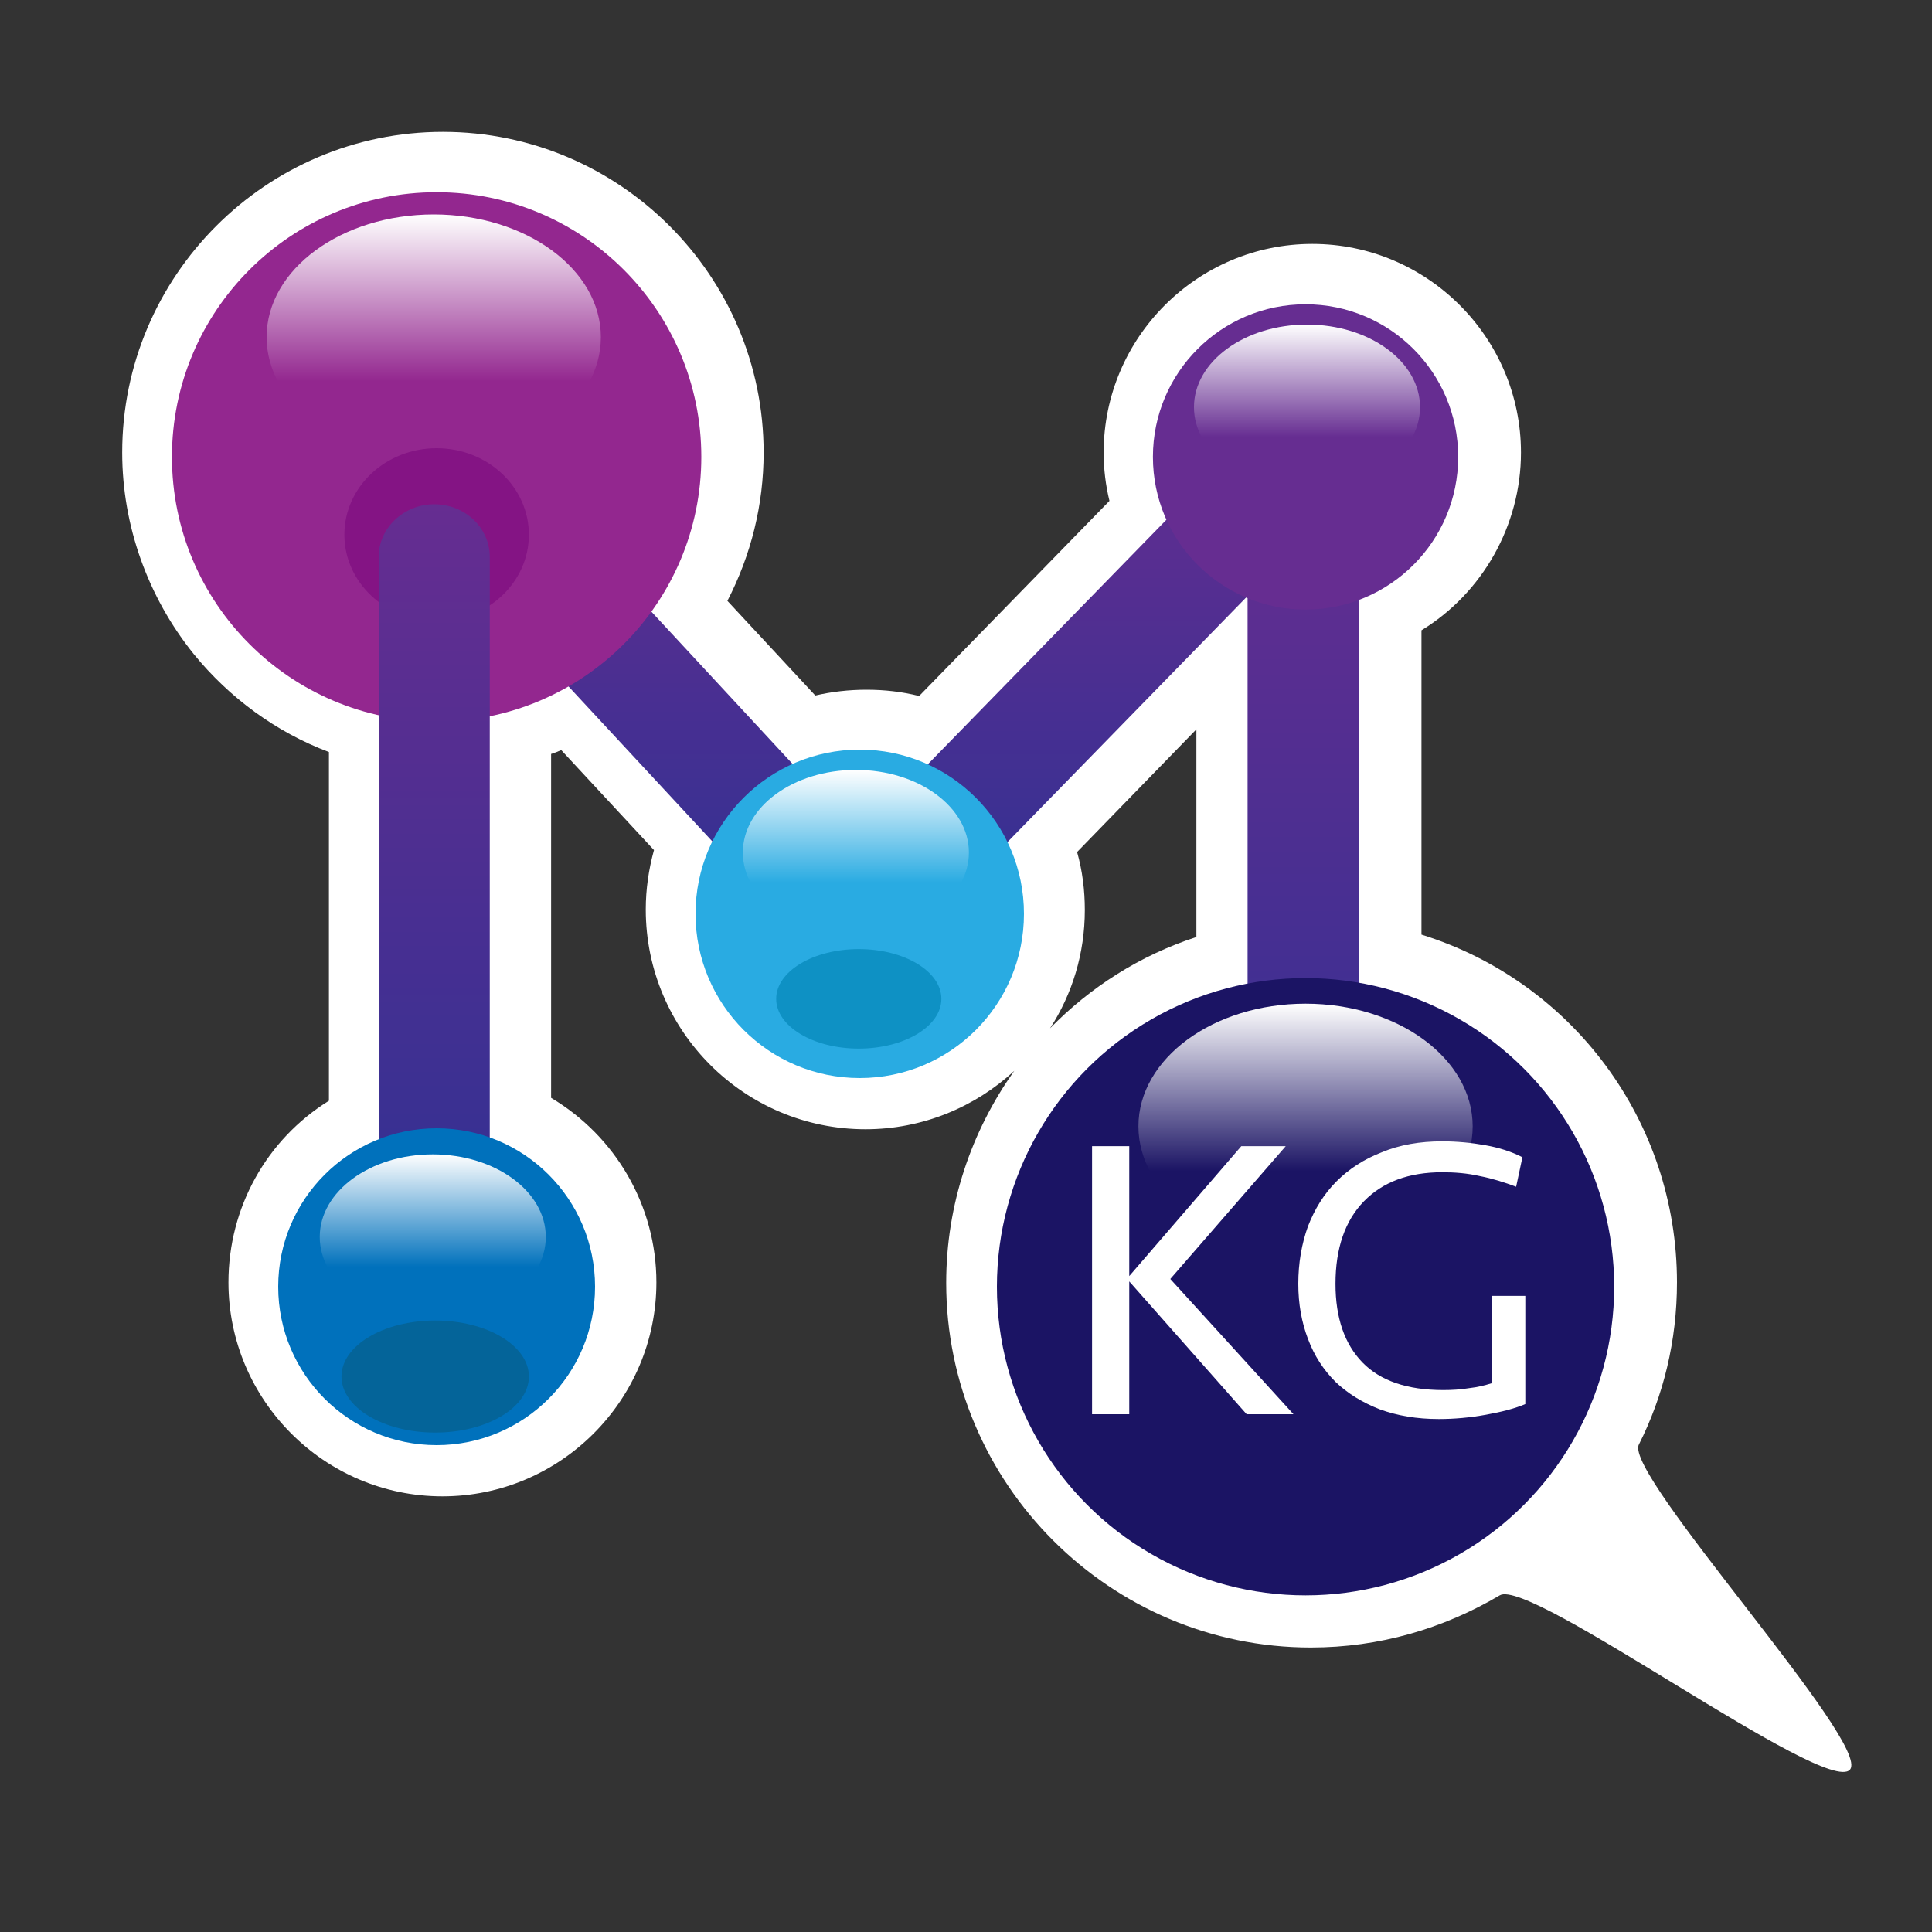 <?xml version="1.0" encoding="utf-8"?>
<!-- Generator: Adobe Illustrator 24.2.0, SVG Export Plug-In . SVG Version: 6.00 Build 0)  -->
<svg version="1.1" id="Layer_1" xmlns="http://www.w3.org/2000/svg" xmlns:xlink="http://www.w3.org/1999/xlink" x="0px" y="0px"
	 viewBox="0 0 400 400" style="enable-background:new 0 0 400 400;" xml:space="preserve">
<rect x="0" y="0" width="400" height="400" fill="#333333" stroke="none"/>
<g>
	<g>
		<path style="fill:#FFFFFF;" d="M271.4,341.1c-41.6,0-75.5-33.9-75.5-75.5c0-16.2,5.2-31.4,14.1-43.9c-8.1,7.5-19,12.1-30.8,12.1
			c-25.1,0-45.5-20.4-45.5-45.5c0-4.2,0.6-8.3,1.7-12.3l-19.2-20.7c-0.7,0.3-1.4,0.6-2.1,0.8v71.2c13.3,7.9,21.8,22.3,21.8,38.2
			c0,24.4-19.9,44.3-44.3,44.3s-44.3-19.9-44.3-44.3c0-15.5,7.9-29.6,20.8-37.6v-72.2c-10.9-4.1-20.6-11.2-28-20.3
			c-9.5-11.8-14.8-26.6-14.8-41.7c0-36.6,29.8-66.4,66.4-66.4c36.6,0,66.4,29.8,66.4,66.4c0,10.8-2.6,21.2-7.5,30.7l18.2,19.6
			c3.4-0.8,7-1.2,10.6-1.2c3.7,0,7.3,0.4,10.9,1.3l39.4-40.4c-0.8-3.3-1.2-6.6-1.2-10c0-23.8,19.4-43.2,43.2-43.2
			s43.2,19.4,43.2,43.2c0,15.1-8,29.1-20.6,36.8v63c31.2,9.7,52.9,38.6,52.9,72c0,12.1-2.8,23.5-7.9,33.6
			c-3.1,6.2,48.4,62.1,43.7,67.3c-5,5.5-66.2-39.9-72.5-36.1C298.8,337.2,285.6,341.1,271.4,341.1z M223,176.4
			c1.1,3.9,1.6,7.9,1.6,12c0,9-2.6,17.4-7.2,24.5c8.3-8.5,18.6-15.1,30.3-18.9V151L223,176.4z"/>
	</g>
	<g>
		<g>
			<linearGradient id="SVGID_1_" gradientUnits="userSpaceOnUse" x1="269.767" y1="266.919" x2="269.767" y2="95.121">
				<stop  offset="0" style="stop-color:#2E3192"/>
				<stop  offset="1" style="stop-color:#662D91"/>
			</linearGradient>
			<path style="fill:url(#SVGID_1_);" d="M269.8,266.9L269.8,266.9c-6.4,0-11.5-5.2-11.5-11.5V106.7c0-6.4,5.2-11.5,11.5-11.5h0
				c6.4,0,11.5,5.2,11.5,11.5v148.7C281.3,261.8,276.1,266.9,269.8,266.9z"/>
		</g>
		<g>
			<linearGradient id="SVGID_2_" gradientUnits="userSpaceOnUse" x1="223.647" y1="197.72" x2="223.647" y2="87.07">
				<stop  offset="0" style="stop-color:#2E3192"/>
				<stop  offset="1" style="stop-color:#662D91"/>
			</linearGradient>
			<polygon style="fill:url(#SVGID_2_);" points="185.8,197.7 169.3,181.6 261.5,87.1 278,103.2 			"/>
		</g>
		<g>
			<linearGradient id="SVGID_3_" gradientUnits="userSpaceOnUse" x1="133.713" y1="197.506" x2="133.713" y2="87.284">
				<stop  offset="0" style="stop-color:#2E3192"/>
				<stop  offset="1" style="stop-color:#662D91"/>
			</linearGradient>
			<polygon style="fill:url(#SVGID_3_);" points="169.1,197.5 81.4,103 98.4,87.3 186,181.8 			"/>
		</g>
		<g>
			<circle style="fill:#93278F;" cx="90.4" cy="94.6" r="54.8"/>
		</g>
		<g>
			<ellipse style="fill:#841484;" cx="90.4" cy="110.7" rx="19.1" ry="17.9"/>
		</g>
		<g>
			<linearGradient id="SVGID_4_" gradientUnits="userSpaceOnUse" x1="89.839" y1="95.121" x2="89.839" y2="44.389">
				<stop  offset="0.318" style="stop-color:#FFFFFF;stop-opacity:0"/>
				<stop  offset="1" style="stop-color:#FFFFFF"/>
			</linearGradient>
			<ellipse style="fill:url(#SVGID_4_);" cx="89.8" cy="69.8" rx="34.6" ry="25.4"/>
		</g>
		<g>
			<linearGradient id="SVGID_5_" gradientUnits="userSpaceOnUse" x1="89.899" y1="266.919" x2="89.899" y2="104.346">
				<stop  offset="0" style="stop-color:#2E3192"/>
				<stop  offset="1" style="stop-color:#662D91"/>
			</linearGradient>
			<path style="fill:url(#SVGID_5_);" d="M89.9,266.9L89.9,266.9c-6.4,0-11.5-4.9-11.5-10.9V115.3c0-6,5.2-10.9,11.5-10.9h0
				c6.4,0,11.5,4.9,11.5,10.9V256C101.4,262,96.3,266.9,89.9,266.9z"/>
		</g>
		<g>
			<circle style="fill:#662D91;" cx="270.3" cy="94.6" r="31.6"/>
		</g>
		<g>
			<circle style="fill:#29ABE2;" cx="178" cy="189.2" r="34"/>
		</g>
		<g>
			<circle style="fill:#0071BC;" cx="90.4" cy="266.4" r="32.8"/>
		</g>
		<g>
			<circle style="fill:#1B1464;" cx="270.3" cy="266.4" r="63.9"/>
		</g>
		<g>
			<path style="fill:#FFFFFF;" d="M226.1,292.8v-55.5h7.7v26.9l23.2-26.9h9.2l-23.9,27.5l25.5,28h-9.7l-24.3-27.5v27.5H226.1z"/>
			<path style="fill:#FFFFFF;" d="M298.6,236.3c3.1,0,6.1,0.3,8.9,0.8c2.8,0.5,5.4,1.3,7.7,2.5l-1.3,6.1c-2.4-0.9-4.9-1.7-7.5-2.2
				c-2.6-0.6-5.2-0.8-7.8-0.8c-6.9,0-12.3,2-16.2,6c-3.9,4-5.9,9.7-5.9,17.1c0,7.1,1.9,12.5,5.6,16.3c3.7,3.8,9.3,5.7,16.7,5.7
				c1.8,0,3.6-0.1,5.4-0.4c1.8-0.2,3.3-0.6,4.6-1v-18.1h7v22.4c-2.1,0.9-4.8,1.6-8.1,2.2c-3.3,0.6-6.6,0.9-9.8,0.9
				c-4.6,0-8.6-0.7-12.2-2c-3.6-1.4-6.7-3.3-9.2-5.7c-2.5-2.5-4.4-5.4-5.7-8.9c-1.3-3.4-2-7.2-2-11.4c0-4.3,0.7-8.3,2-11.9
				c1.4-3.6,3.3-6.7,5.9-9.3c2.6-2.6,5.7-4.6,9.3-6C289.8,237,294,236.3,298.6,236.3z"/>
		</g>
		<g>
			<linearGradient id="SVGID_6_" gradientUnits="userSpaceOnUse" x1="270.299" y1="258.558" x2="270.299" y2="207.826">
				<stop  offset="0.318" style="stop-color:#FFFFFF;stop-opacity:0"/>
				<stop  offset="1" style="stop-color:#FFFFFF"/>
			</linearGradient>
			<ellipse style="fill:url(#SVGID_6_);" cx="270.3" cy="233.2" rx="34.6" ry="25.4"/>
		</g>
		<g>
			<linearGradient id="SVGID_7_" gradientUnits="userSpaceOnUse" x1="177.186" y1="193.661" x2="177.186" y2="159.4">
				<stop  offset="0.318" style="stop-color:#FFFFFF;stop-opacity:0"/>
				<stop  offset="1" style="stop-color:#FFFFFF"/>
			</linearGradient>
			<ellipse style="fill:url(#SVGID_7_);" cx="177.2" cy="176.5" rx="23.4" ry="17.1"/>
		</g>
		<g>
			<linearGradient id="SVGID_8_" gradientUnits="userSpaceOnUse" x1="89.558" y1="273.219" x2="89.558" y2="238.957">
				<stop  offset="0.318" style="stop-color:#FFFFFF;stop-opacity:0"/>
				<stop  offset="1" style="stop-color:#FFFFFF"/>
			</linearGradient>
			<ellipse style="fill:url(#SVGID_8_);" cx="89.6" cy="256.1" rx="23.4" ry="17.1"/>
		</g>
		<g>
			<linearGradient id="SVGID_9_" gradientUnits="userSpaceOnUse" x1="270.58" y1="101.421" x2="270.58" y2="67.159">
				<stop  offset="0.318" style="stop-color:#FFFFFF;stop-opacity:0"/>
				<stop  offset="1" style="stop-color:#FFFFFF"/>
			</linearGradient>
			<ellipse style="fill:url(#SVGID_9_);" cx="270.6" cy="84.3" rx="23.4" ry="17.1"/>
		</g>
		<g>
			<ellipse style="fill:#0E91C4;" cx="177.8" cy="206.8" rx="17.1" ry="10.3"/>
		</g>
		<g>
			<ellipse style="fill:#046499;" cx="90.1" cy="285" rx="19.4" ry="11.6"/>
		</g>
	</g>
</g>
</svg>
